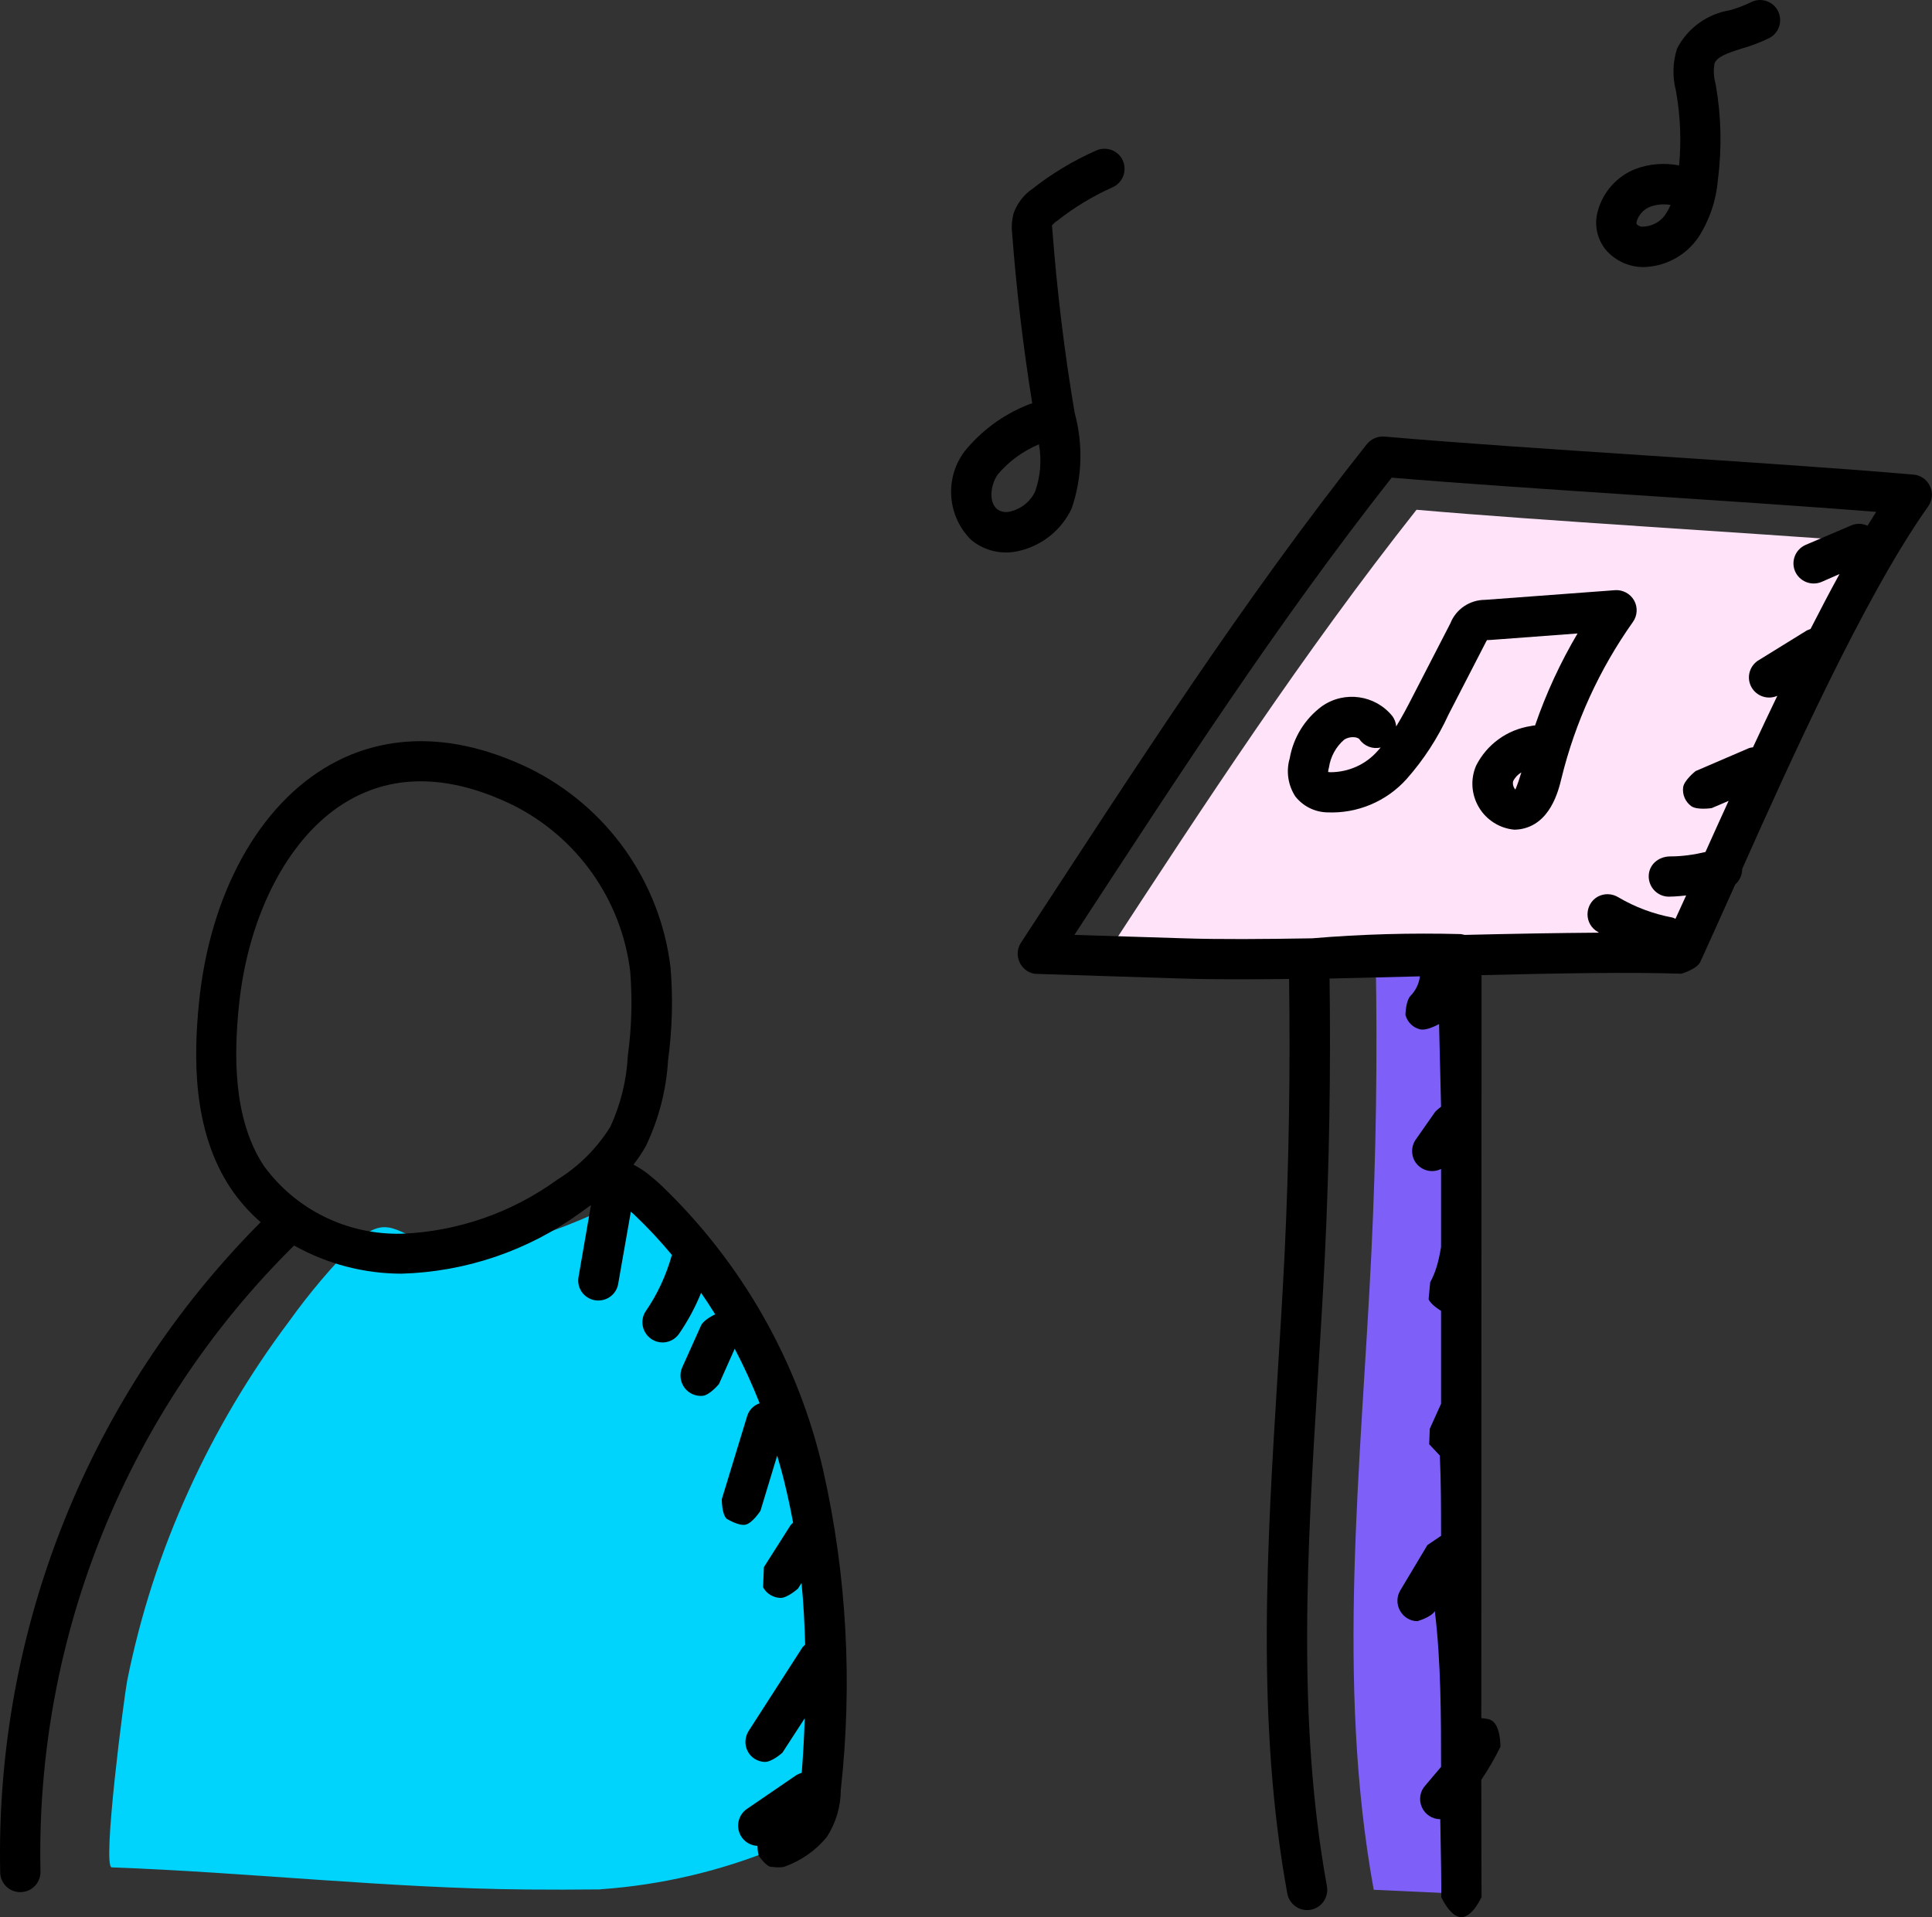 <svg xmlns="http://www.w3.org/2000/svg" xmlns:xlink="http://www.w3.org/1999/xlink" width="95.981" height="95.264" viewBox="0 0 95.981 95.264" fill="none">
<rect x="0" y="0" width="95.981" height="95.264" fill="#333333" stroke="none"/>
<path d="M32.164 59.62C36.025 63.335 38.718 68.096 39.911 73.322C41.04 78.416 41.328 83.662 40.762 88.853C40.765 89.494 40.594 90.125 40.263 90.672C39.822 91.199 39.245 91.594 38.596 91.82C35.804 92.97 32.848 93.663 29.835 93.874C29.835 93.874 29.824 93.881 29.821 93.881C28.571 93.895 27.345 93.895 26.134 93.885C19.357 93.826 12.316 93.032 5.552 92.786C5.061 92.776 6.168 84.296 6.314 83.531C6.966 80.273 7.988 77.099 9.37 74.074C10.72 71.094 12.398 68.27 14.363 65.653C15.357 64.264 16.461 62.957 17.665 61.745C19.221 60.237 19.709 61.315 21.579 61.883C22.961 62.219 24.407 62.164 25.761 61.727C27.823 61.09 29.821 60.258 31.723 59.239L32.164 59.62Z"   fill="#00D4FC" >
</path>
<path d="M93.43 26.97C89.855 32.913 86.057 41.902 83.561 47.37C77.167 47.164 65.18 47.821 58.79 47.615L54.911 47.497C59.876 39.897 64.702 32.507 70.372 25.329C76.82 25.892 86.192 26.421 93.43 26.97Z"   fill="#FFE3F8" >
</path>
<path d="M72.594 94.1L68.246 93.899C66.357 83.501 67.62 72.819 68.129 62.262C68.364 57.388 68.436 52.513 68.344 47.634C69.754 47.546 71.144 47.447 72.535 47.41L72.594 47.41C72.604 54.227 72.574 86.905 72.594 94.1Z"   fill="#7E60F8" >
</path>
<path d="M71.031 70.992L71.591 69.752L71.591 65.132C71.591 65.132 71.076 64.831 70.972 64.552L71.052 63.712C71.306 63.248 71.464 62.734 71.591 61.962L71.591 58.082C71.183 58.288 70.687 58.188 70.391 57.842C70.092 57.496 70.078 56.98 70.341 56.612L71.272 55.282C71.353 55.164 71.591 54.992 71.591 54.992L71.492 50.882C71.492 50.882 70.877 51.237 70.531 51.142C70.186 51.053 69.917 50.778 69.822 50.432C69.822 50.432 69.832 49.722 70.082 49.472C70.336 49.214 70.496 48.872 70.541 48.512C69.034 48.549 67.519 48.592 66.052 48.622C66.115 53.213 66.04 57.819 65.822 62.322C65.725 64.333 65.6 66.357 65.474 68.388C64.951 76.864 64.419 85.46 65.921 93.722C66.021 94.266 65.657 94.796 65.112 94.892C64.567 94.987 64.051 94.626 63.952 94.082C62.402 85.564 62.944 76.817 63.476 68.228C63.601 66.216 63.725 64.212 63.822 62.222C64.035 57.763 64.105 53.203 64.041 48.642C62.375 48.664 60.414 48.673 58.752 48.622L51.522 48.392C51.163 48.392 50.835 48.175 50.672 47.852C50.504 47.528 50.522 47.143 50.721 46.842C56.535 37.947 61.702 29.9 67.901 22.072C68.111 21.814 68.435 21.67 68.772 21.692C76.207 22.339 87.617 22.942 95.061 23.582C95.42 23.611 95.732 23.831 95.882 24.162C96.036 24.485 96.001 24.867 95.791 25.162C92.612 29.635 88.813 38.11 86.552 43.172C86.552 43.466 86.429 43.753 86.201 43.952L86.041 44.312C85.478 45.57 84.948 46.747 84.472 47.792C84.299 48.16 83.531 48.382 83.531 48.382C80.924 48.294 77.312 48.364 73.602 48.452C73.602 54.168 73.591 75.476 73.591 85.372C73.591 85.372 73.912 85.388 74.061 85.462C74.561 85.697 74.541 86.792 74.541 86.792C74.264 87.358 73.946 87.909 73.591 88.432C73.591 92.258 73.602 92.857 73.602 94.262C73.602 94.262 73.151 95.262 72.602 95.262C72.047 95.262 71.602 94.262 71.602 94.262C71.602 93.121 71.597 92.901 71.552 90.392C71.152 90.392 70.786 90.15 70.632 89.782C70.473 89.414 70.549 88.989 70.822 88.702L71.591 87.792C71.591 85.386 71.59 82.553 71.281 80.052C71.1 80.361 70.412 80.552 70.412 80.552C70.053 80.552 69.729 80.348 69.552 80.032C69.379 79.723 69.38 79.341 69.561 79.032L70.912 76.772L71.591 76.312C71.591 75.002 71.591 73.675 71.531 72.322L71.001 71.762L71.031 70.992ZM79.377 46.303C79.401 46.315 79.437 46.343 79.437 46.343C77.362 46.357 75.073 46.398 72.767 46.453L72.577 46.413C70.111 46.349 67.644 46.415 65.187 46.623C62.797 46.664 60.569 46.681 58.817 46.623L53.377 46.453C58.539 38.553 63.397 31.033 69.137 23.733C75.864 24.299 86.173 24.874 93.207 25.433C93.075 25.644 92.92 25.887 92.777 26.123C92.522 26.002 92.236 25.995 91.977 26.103L89.707 27.073C89.201 27.289 88.962 27.877 89.177 28.383C89.396 28.892 89.987 29.129 90.497 28.913L91.387 28.523C90.905 29.397 90.425 30.318 89.947 31.253C89.947 31.253 89.823 31.296 89.767 31.323L87.307 32.843C86.889 33.144 86.762 33.708 87.017 34.153C87.272 34.6 87.827 34.782 88.297 34.573C87.887 35.424 87.485 36.278 87.087 37.133C87.019 37.133 86.887 37.173 86.887 37.173L84.237 38.313C84.237 38.313 83.665 38.763 83.617 39.123C83.573 39.485 83.726 39.838 84.017 40.053C84.312 40.266 85.037 40.153 85.037 40.153L85.877 39.793C85.483 40.66 85.097 41.503 84.727 42.333C84.157 42.468 83.572 42.553 82.987 42.553C82.362 42.553 81.907 42.991 81.907 43.543C81.907 44.096 82.353 44.553 82.907 44.553C83.245 44.553 83.767 44.493 83.767 44.493C83.588 44.892 83.408 45.277 83.237 45.653L83.097 45.593C82.141 45.414 81.233 45.076 80.397 44.583C80.086 44.391 79.695 44.379 79.377 44.553C79.058 44.73 78.867 45.069 78.867 45.433C78.867 45.795 79.062 46.127 79.377 46.303Z" fill-rule="evenodd"  fill="#000000" >
</path>
<path d="M33.38 62.356C32.796 61.653 32.165 60.976 31.5 60.346C31.5 60.346 31.395 60.252 31.34 60.206L30.71 63.797C30.618 64.34 30.097 64.698 29.55 64.606C29.008 64.509 28.644 64 28.74 63.456L29.36 59.877C29.175 60.014 28.82 60.267 28.82 60.267C26.233 62.142 23.147 63.195 19.95 63.286C18.083 63.286 16.242 62.802 14.61 61.886C6.319 70.082 1.762 81.331 2.01 92.987C2.027 93.541 1.591 93.999 1.04 94.016C0.489 94.034 0.031 93.606 0.01 93.056C-0.25 80.972 4.423 69.294 12.95 60.727C12.378 60.229 11.871 59.656 11.45 59.026C9.528 56.127 9.632 52.416 9.88 49.877C10.41 44.443 12.851 39.998 16.41 37.996C18.421 36.864 21.765 35.984 26.32 38.187C30.165 40.091 32.793 43.801 33.31 48.056C33.441 49.601 33.397 51.149 33.19 52.676C33.102 54.158 32.73 55.598 32.09 56.937C31.91 57.263 31.702 57.575 31.47 57.867C31.794 58.038 32.093 58.236 32.37 58.477C32.37 58.477 32.715 58.762 32.87 58.916C36.871 62.76 39.664 67.677 40.9 73.076C42.07 78.275 42.359 83.64 41.77 88.936C41.77 89.76 41.532 90.559 41.09 91.257C40.548 91.931 39.826 92.439 39.01 92.737C38.766 92.839 38.24 92.746 38.24 92.746C37.996 92.649 37.7 92.216 37.7 92.216C37.637 92.056 37.63 91.716 37.63 91.716C37.201 91.699 36.828 91.408 36.71 90.996C36.588 90.585 36.747 90.132 37.1 89.886L39.57 88.197C39.57 88.197 39.738 88.109 39.83 88.087C39.902 87.154 39.951 86.257 39.98 85.376L38.87 87.087C38.87 87.087 38.342 87.564 37.98 87.546C37.623 87.529 37.3 87.327 37.14 87.007C36.976 86.686 37.003 86.294 37.2 85.996L39.87 81.847C39.87 81.847 39.954 81.757 40 81.716C39.971 80.67 39.917 79.64 39.82 78.656L39.64 78.936C39.64 78.936 39.118 79.408 38.76 79.397C38.403 79.379 38.074 79.181 37.91 78.867L37.95 77.867L39.28 75.776L39.4 75.656C39.27 74.947 39.119 74.253 38.95 73.567C38.849 73.149 38.728 72.738 38.61 72.326L37.78 75.067C37.78 75.067 37.389 75.676 37.04 75.757C36.695 75.837 36.09 75.457 36.09 75.457C35.846 75.193 35.86 74.487 35.86 74.487L37.12 70.356C37.213 70.059 37.442 69.824 37.74 69.727C37.374 68.8 36.963 67.897 36.5 67.016L35.72 68.766C35.72 68.766 35.268 69.316 34.91 69.356C34.557 69.391 34.211 69.232 34 68.947C33.79 68.655 33.747 68.272 33.89 67.947L34.83 65.856C34.961 65.57 35.53 65.306 35.53 65.306C35.303 64.94 35.07 64.585 34.83 64.237C34.54 64.957 34.174 65.632 33.74 66.266C33.425 66.724 32.805 66.841 32.35 66.526C31.896 66.212 31.775 65.588 32.09 65.136C32.654 64.313 33.082 63.403 33.38 62.356ZM25.439 39.981C28.667 41.582 30.874 44.695 31.309 48.271C31.419 49.667 31.382 51.074 31.189 52.461C31.129 53.684 30.832 54.878 30.319 55.991C29.654 57.059 28.752 57.956 27.679 58.621C25.427 60.251 22.748 61.189 19.969 61.301C17.248 61.368 14.696 60.109 13.109 57.931C11.541 55.559 11.642 52.308 11.859 50.071C12.317 45.359 14.43 41.4 17.379 39.741C19.951 38.293 22.769 38.695 25.439 39.981Z" fill-rule="evenodd"  fill="#000000" >
</path>
<path d="M76.052 36.075C74.879 36.253 73.864 36.986 73.332 38.045C73.041 38.719 73.097 39.484 73.472 40.115C73.848 40.746 74.502 41.159 75.232 41.225C75.232 41.225 75.41 41.22 75.502 41.205C77.011 40.977 77.419 39.307 77.572 38.675C78.254 35.885 79.46 33.249 81.122 30.905C81.347 30.59 81.371 30.172 81.182 29.835C80.991 29.497 80.618 29.297 80.232 29.325L73.782 29.805C73.018 29.805 72.331 30.265 72.052 30.975L70.192 34.585C69.93 35.096 69.661 35.611 69.362 36.095C69.35 35.917 69.284 35.743 69.182 35.595C68.333 34.53 66.801 34.309 65.682 35.085C64.829 35.712 64.252 36.644 64.072 37.685C63.883 38.325 63.99 39.015 64.352 39.575C64.736 40.06 65.313 40.35 65.932 40.365C67.43 40.432 68.882 39.823 69.882 38.705C70.731 37.747 71.428 36.668 71.962 35.505L73.822 31.895C73.836 31.866 73.872 31.805 73.872 31.805L73.891 31.805C74.01 31.805 74.13 31.79 78.372 31.475C77.516 32.924 76.809 34.454 76.262 36.045C76.191 36.045 76.052 36.075 76.052 36.075ZM66.092 38.37C66.054 38.37 66.019 38.36 65.982 38.36C65.982 38.283 66.003 38.204 66.022 38.13C66.103 37.593 66.37 37.103 66.782 36.75C67.04 36.578 67.444 36.599 67.542 36.74C67.778 37.078 68.191 37.236 68.592 37.14C68.541 37.196 68.496 37.257 68.442 37.31C67.852 37.988 66.991 38.37 66.092 38.37ZM75.281 39.239C75.396 38.96 75.495 38.667 75.581 38.379C75.405 38.481 75.26 38.636 75.171 38.819C75.139 38.964 75.183 39.117 75.281 39.229L75.281 39.239Z" fill-rule="evenodd"  fill="#000000" >
</path>
<path d="M48.251 26.832C47.052 25.646 46.912 23.754 47.931 22.412C48.754 21.405 49.817 20.619 51.021 20.132C51.103 20.09 51.191 20.06 51.281 20.042C50.831 17.234 50.494 14.394 50.281 11.572C50.243 11.251 50.269 10.927 50.351 10.612C50.526 10.114 50.855 9.679 51.291 9.382C52.262 8.62 53.323 7.981 54.451 7.482C54.779 7.331 55.169 7.371 55.461 7.582C55.754 7.794 55.901 8.143 55.861 8.502C55.822 8.859 55.593 9.169 55.261 9.312C54.286 9.745 53.372 10.302 52.531 10.962C52.431 11.03 52.336 11.106 52.261 11.202L52.281 11.422C52.512 14.458 52.88 17.521 53.391 20.522C53.815 22.078 53.764 23.734 53.241 25.262C52.748 26.315 51.801 27.087 50.671 27.362C49.823 27.584 48.929 27.387 48.251 26.832ZM51.414 24.447C51.178 24.929 50.742 25.274 50.224 25.407C49.988 25.481 49.732 25.444 49.534 25.297C49.109 24.941 49.203 24.091 49.574 23.567C50.127 22.918 50.827 22.407 51.614 22.077C51.759 22.87 51.689 23.69 51.414 24.447Z" fill-rule="evenodd"  fill="#000000" >
</path>
<path d="M87.967 0.15C88.271 0.337 88.448 0.673 88.437 1.03C88.427 1.387 88.232 1.71 87.917 1.88C87.477 2.1 87.011 2.275 86.537 2.41C85.771 2.651 85.303 2.83 85.177 3.15C85.118 3.486 85.136 3.831 85.227 4.16L85.247 4.27C85.514 5.805 85.542 7.374 85.347 8.92C85.265 9.928 84.939 10.907 84.397 11.76C83.788 12.674 82.775 13.234 81.677 13.27C80.966 13.282 80.283 12.979 79.807 12.45C79.344 11.909 79.184 11.176 79.377 10.49C79.635 9.541 80.323 8.764 81.237 8.4C81.931 8.137 82.688 8.078 83.417 8.22C83.529 7.015 83.483 5.803 83.277 4.61L83.257 4.5C83.079 3.811 83.099 3.088 83.317 2.41C83.841 1.398 84.811 0.692 85.937 0.51C86.29 0.412 86.636 0.279 86.967 0.12C87.282 -0.05 87.663 -0.038 87.967 0.15ZM81.574 11.263C81.482 11.263 81.393 11.214 81.324 11.153L81.322 11.151C81.31 11.136 81.283 11.103 81.314 10.983C81.415 10.668 81.649 10.413 81.954 10.283C82.286 10.158 82.644 10.123 82.994 10.183C82.928 10.334 82.857 10.478 82.764 10.613C82.511 11.025 82.057 11.263 81.574 11.263Z" fill-rule="evenodd"  fill="#000000" >
</path>
</svg>
